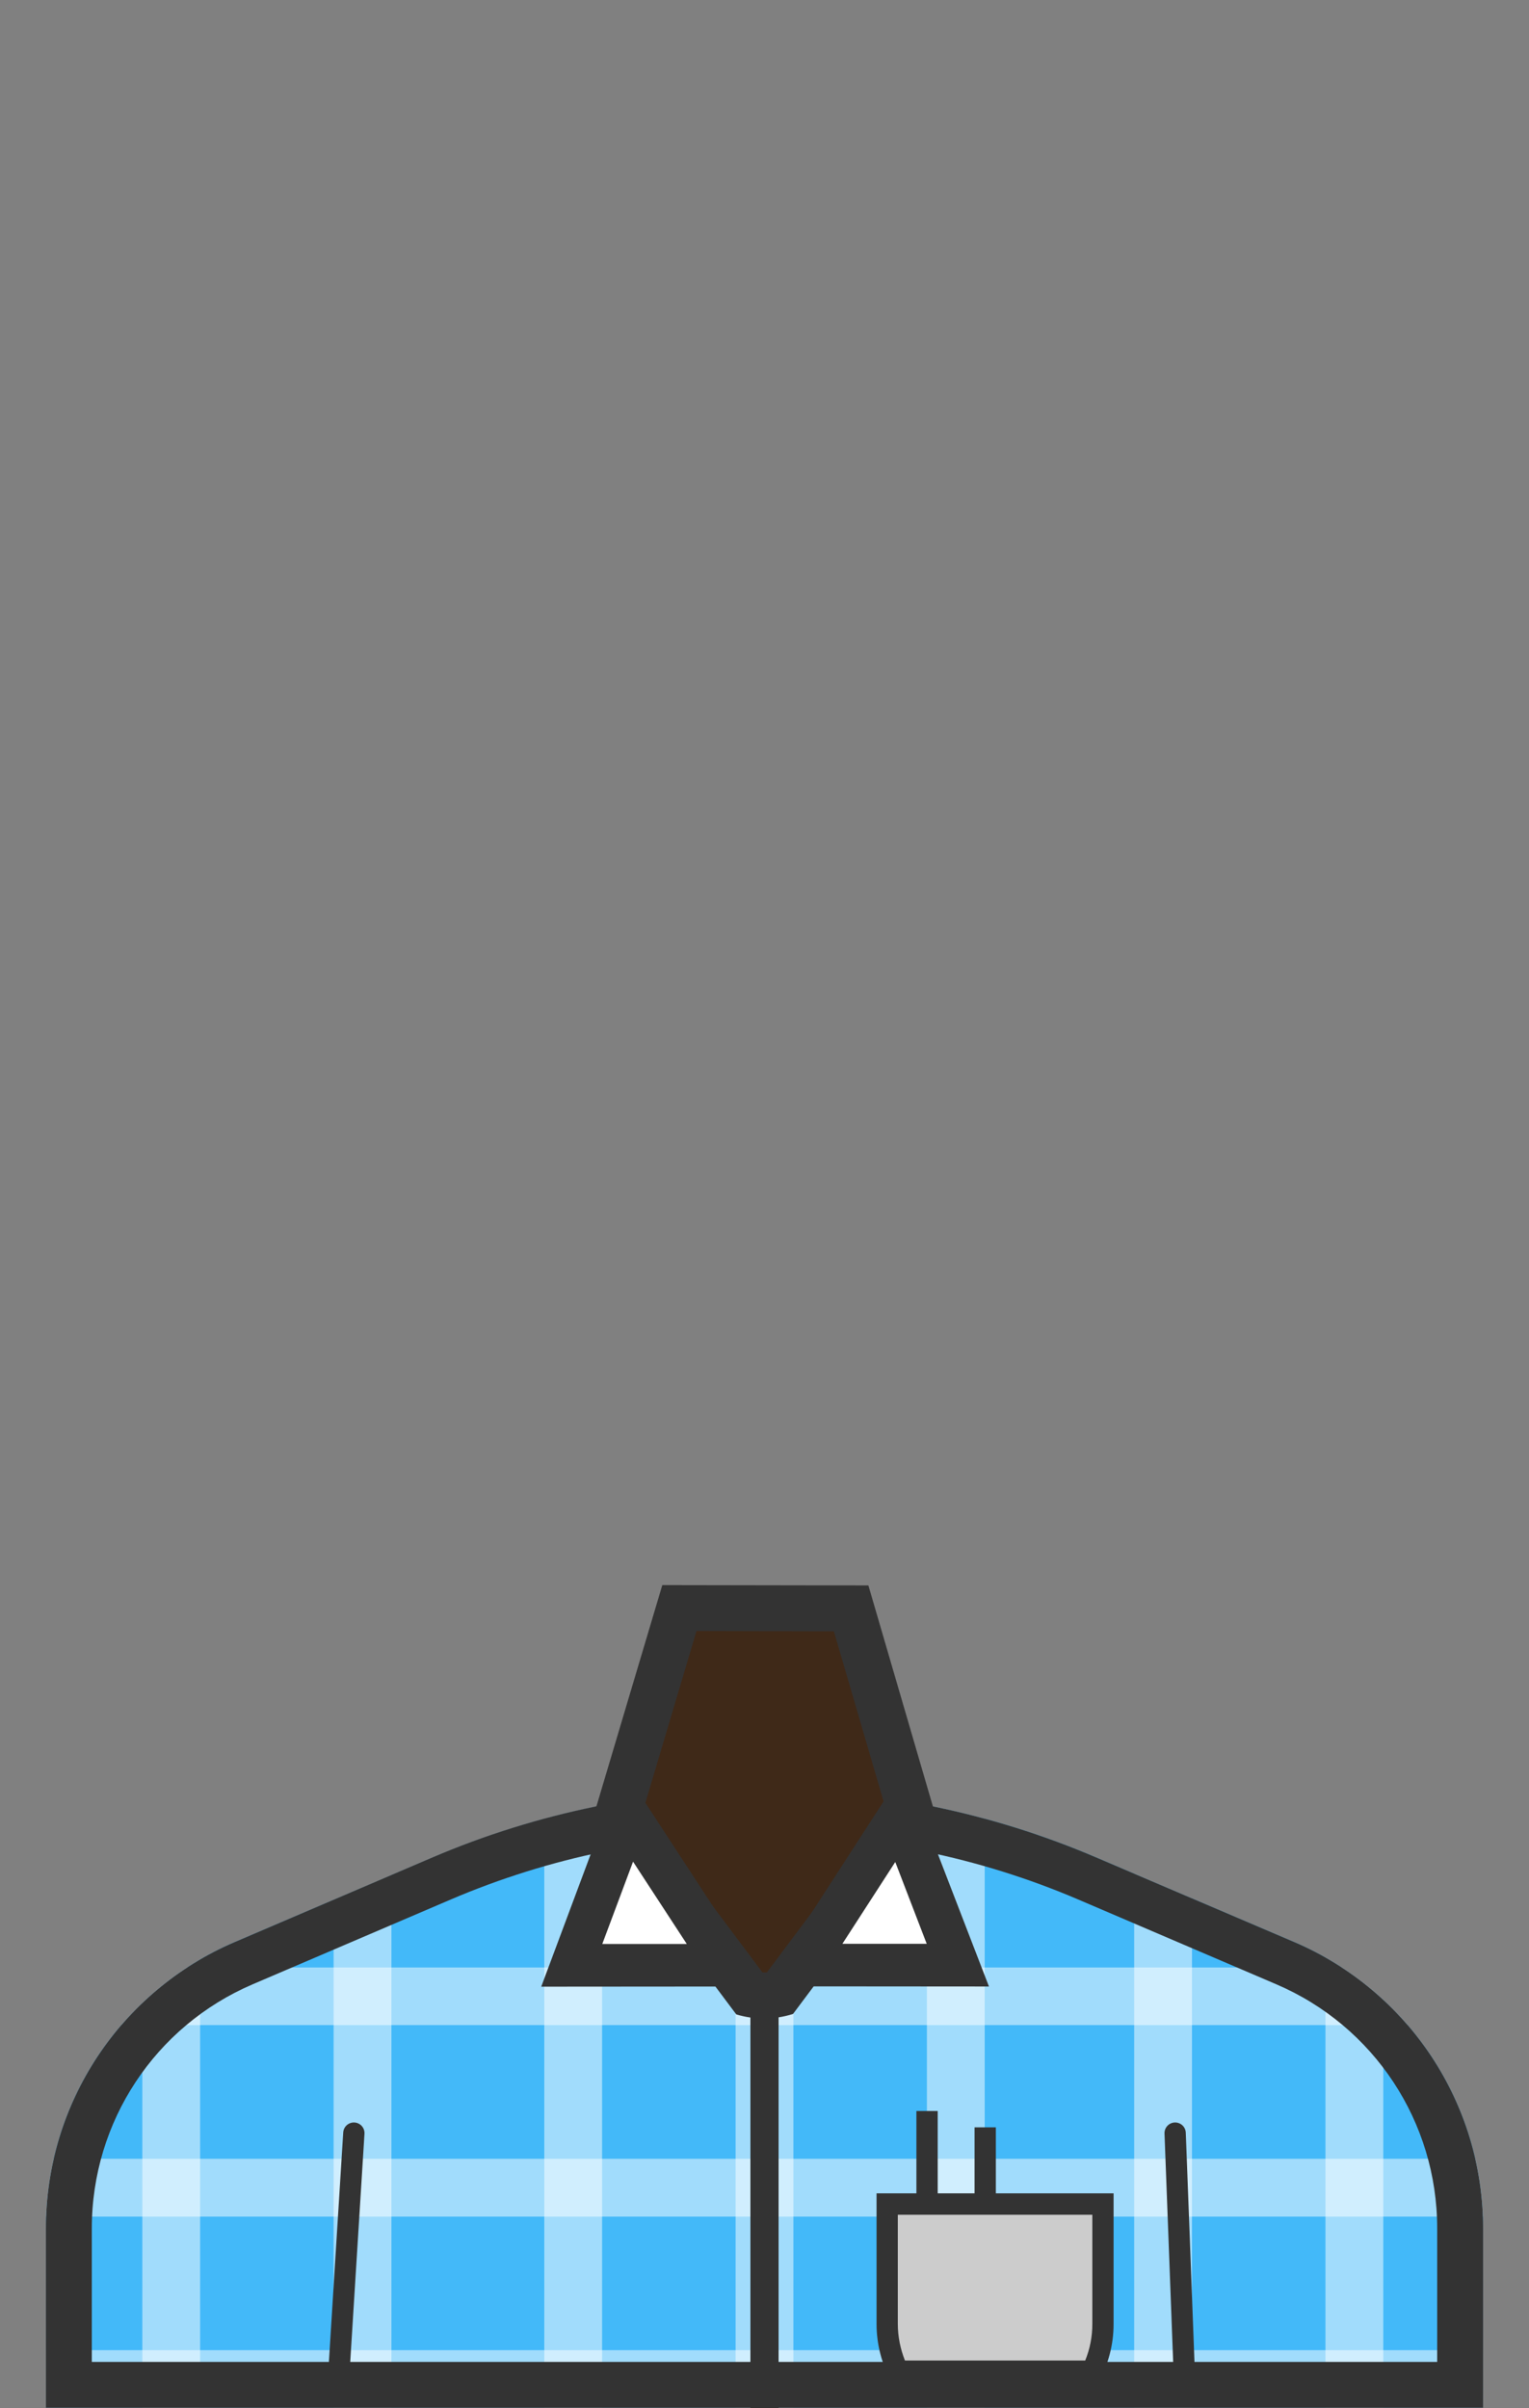 <?xml version="1.0" encoding="utf-8"?>
<!-- Generator: Adobe Illustrator 22.1.0, SVG Export Plug-In . SVG Version: 6.00 Build 0)  -->
<svg version="1.1" id="_x39_-Torso" xmlns="http://www.w3.org/2000/svg" xmlns:xlink="http://www.w3.org/1999/xlink" x="0px"
	 y="0px" viewBox="0 0 899.2 1415.7" style="enable-background:new 0 0 899.2 1415.7;" xml:space="preserve">
<rect x="0" y="0" width="899.2" height="1415.7" fill="#808080" stroke="none"/>
<style type="text/css">
	.st0{fill:#43B9F9;}
	.st1{opacity:0.5;clip-path:url(#SVGID_2_);}
	.st2{fill:#FFFFFF;}
	.st3{opacity:0.5;clip-path:url(#SVGID_4_);}
	.st4{opacity:0.5;clip-path:url(#SVGID_6_);}
	.st5{clip-path:url(#SVGID_8_);}
	.st6{opacity:0.5;}
	.st7{clip-path:url(#SVGID_10_);}
	.st8{clip-path:url(#SVGID_12_);}
	.st9{fill:#333333;}
	.st10{fill:none;stroke:#333333;stroke-width:16.561;stroke-miterlimit:10;}
	.st11{fill:#FFFFFF;stroke:#999999;stroke-width:27;stroke-miterlimit:10;}
	.st12{fill:none;stroke:#333333;stroke-width:12.523;stroke-linecap:round;stroke-miterlimit:10;}
	.st13{fill:#CCCCCC;}
	.st14{fill:#3F2918;}
	.st15{fill:none;stroke:#333333;stroke-width:12.523;stroke-miterlimit:10;}
</style>
<g>
	<g>
		<g>
			<g>
				<g>
					<path class="st0" d="M872.2,1310.4v-0.4l0,0c0-73.2-43.7-139.4-111-168.2L644.6,1092c-61.6-26.4-127.9-39.9-195-39.9l0,0
						c-67,0-133.3,13.6-195,39.9L138,1141.8c-67.3,28.8-111,95-111,168.2l0,0l0,0v105.6h845.2V1310.4z"/>
				</g>
				<g>
					<g>
						<defs>
							<path id="SVGID_1_" d="M872.2,1310.4v-0.4l0,0c0-73.2-43.7-139.4-111-168.2L644.6,1092c-61.6-26.4-127.9-39.9-195-39.9l0,0
								c-67,0-133.3,13.6-195,39.9L138,1141.8c-67.3,28.8-111,95-111,168.2l0,0l0,0v105.6h845.2V1310.4z"/>
						</defs>
						<clipPath id="SVGID_2_">
							<use xlink:href="#SVGID_1_"  style="overflow:visible;"/>
						</clipPath>
						<g class="st1">
							<rect x="27" y="1381.7" class="st2" width="845.2" height="34"/>
						</g>
					</g>
					<g>
						<defs>
							<path id="SVGID_3_" d="M872.2,1310.4v-0.4l0,0c0-73.2-43.7-139.4-111-168.2L644.6,1092c-61.6-26.4-127.9-39.9-195-39.9l0,0
								c-67,0-133.3,13.6-195,39.9L138,1141.8c-67.3,28.8-111,95-111,168.2l0,0l0,0v105.6h845.2V1310.4z"/>
						</defs>
						<clipPath id="SVGID_4_">
							<use xlink:href="#SVGID_3_"  style="overflow:visible;"/>
						</clipPath>
						<g class="st3">
							<rect x="27" y="1269.2" class="st2" width="845.2" height="34"/>
						</g>
					</g>
					<g>
						<defs>
							<path id="SVGID_5_" d="M872.2,1310.4v-0.4l0,0c0-73.2-43.7-139.4-111-168.2L644.6,1092c-61.6-26.4-127.9-39.9-195-39.9l0,0
								c-67,0-133.3,13.6-195,39.9L138,1141.8c-67.3,28.8-111,95-111,168.2l0,0l0,0v105.6h845.2V1310.4z"/>
						</defs>
						<clipPath id="SVGID_6_">
							<use xlink:href="#SVGID_5_"  style="overflow:visible;"/>
						</clipPath>
						<g class="st4">
							<polygon class="st2" points="27,1156.7 415.1,1156.7 449.3,1189.2 481.6,1156.7 872.2,1156.7 872.2,1190.6 27,1190.6 							
								"/>
						</g>
					</g>
					<g>
						<defs>
							<path id="SVGID_7_" d="M872.2,1310.4v-0.4l0,0c0-73.2-43.7-139.4-111-168.2L644.6,1092c-61.6-26.4-127.9-39.9-195-39.9l0,0
								c-67,0-133.3,13.6-195,39.9L138,1141.8c-67.3,28.8-111,95-111,168.2l0,0l0,0v105.6h845.2V1310.4z"/>
						</defs>
						<clipPath id="SVGID_8_">
							<use xlink:href="#SVGID_7_"  style="overflow:visible;"/>
						</clipPath>
						<g class="st5">
							<g class="st6">
								<rect x="320.1" y="863.6" class="st2" width="34" height="845.2"/>
							</g>
							<g class="st6">
								<rect x="432.6" y="1178.1" class="st2" width="34" height="530.7"/>
							</g>
							<g class="st6">
								<rect x="545.1" y="863.6" class="st2" width="34" height="845.2"/>
							</g>
						</g>
					</g>
					<g>
						<defs>
							<path id="SVGID_9_" d="M872.2,1310.4v-0.4l0,0c0-73.2-43.7-139.4-111-168.2L644.6,1092c-61.6-26.4-127.9-39.9-195-39.9l0,0
								c-67,0-133.3,13.6-195,39.9L138,1141.8c-67.3,28.8-111,95-111,168.2l0,0l0,0v105.6h845.2V1310.4z"/>
						</defs>
						<clipPath id="SVGID_10_">
							<use xlink:href="#SVGID_9_"  style="overflow:visible;"/>
						</clipPath>
						<g class="st7">
							<g class="st6">
								<rect x="667" y="863.6" class="st2" width="34" height="845.2"/>
							</g>
							<g class="st6">
								<rect x="779.5" y="863.6" class="st2" width="34" height="845.2"/>
							</g>
							<g class="st6">
								<rect x="892" y="863.6" class="st2" width="34" height="845.2"/>
							</g>
						</g>
					</g>
					<g>
						<defs>
							<path id="SVGID_11_" d="M872.2,1310.4v-0.4l0,0c0-73.2-43.7-139.4-111-168.2L644.6,1092c-61.6-26.4-127.9-39.9-195-39.9l0,0
								c-67,0-133.3,13.6-195,39.9L138,1141.8c-67.3,28.8-111,95-111,168.2l0,0l0,0v105.6h845.2V1310.4z"/>
						</defs>
						<clipPath id="SVGID_12_">
							<use xlink:href="#SVGID_11_"  style="overflow:visible;"/>
						</clipPath>
						<g class="st8">
							<g class="st6">
								<rect x="-28.8" y="863.6" class="st2" width="34" height="845.2"/>
							</g>
							<g class="st6">
								<rect x="83.7" y="863.6" class="st2" width="34" height="845.2"/>
							</g>
							<g class="st6">
								<rect x="196.2" y="863.6" class="st2" width="34" height="845.2"/>
							</g>
						</g>
					</g>
				</g>
				<g>
					<path class="st9" d="M449.6,1079c31.5,0,63.2,3.2,94.1,9.5s61.3,15.8,90.3,28.2l116.6,49.9c57.5,24.6,94.6,80.9,94.6,143.4v0.4
						v78.2H54V1310c0-62.5,37.1-118.8,94.6-143.4l116.6-49.9c29-12.4,59.4-21.9,90.3-28.2C386.4,1082.2,418.1,1079,449.6,1079
						 M449.6,1052L449.6,1052c-67,0-133.3,13.6-195,39.9L138,1141.8c-67.3,28.8-111,95-111,168.2l0,0l0,0v105.6h845.2v-105.2v-0.4
						c0-73.2-43.7-139.4-111-168.2L644.6,1092C582.9,1065.6,516.6,1052,449.6,1052L449.6,1052z"/>
				</g>
				<g>
					<line class="st10" x1="449.6" y1="1177.1" x2="449.6" y2="1415.7"/>
				</g>
				<path class="st11" d="M630.7,1235.1"/>
				<path class="st11" d="M630.7,1310.1"/>
				<line class="st12" x1="208.1" y1="1254.1" x2="199.2" y2="1396.5"/>
				<line class="st12" x1="691.1" y1="1254.1" x2="696.5" y2="1396.5"/>
				<g>
					<path class="st13" d="M528.1,1394c-4.2-8.6-6.4-18.1-6.4-27.7v-70.5h126.9v70.5c0,9.6-2.2,19.1-6.4,27.7H528.1z"/>
					<path class="st9" d="M642.4,1302.1v64.2c0,7.4-1.4,14.7-4.2,21.5h-106c-2.7-6.8-4.2-14.1-4.2-21.5v-64.2H642.4 M654.9,1289.5
						H515.5v76.8c0,12.3,3.2,23.9,8.8,34h121.8c5.6-10.1,8.8-21.6,8.8-34L654.9,1289.5L654.9,1289.5z"/>
				</g>
			</g>
		</g>
		<g>
			<path class="st14" d="M449.4,1173.2c-2.8,0-5.6-0.3-8.4-0.8l-78-104.1l36.6-122.8l101,0.3l35.8,122.5l-77.9,104
				C455.4,1172.9,452.4,1173.2,449.4,1173.2L449.4,1173.2z"/>
			<g>
				<path class="st9" d="M409.6,958.9l80.8,0.2l31.1,106.4l-70.5,94.1c-0.5,0-1.1,0-1.6,0c-0.3,0-0.7,0-1,0l-70.5-94.1L409.6,958.9
					 M389.5,931.9l-41.4,139l84.9,113.4c5.3,1.6,10.8,2.4,16.3,2.4c5.7,0,11.4-0.9,16.9-2.6l0.2-0.1l84.8-113.2l-40.5-138.7
					L389.5,931.9L389.5,931.9z"/>
			</g>
		</g>
		<g>
			<g>
				<polygon class="st2" points="369.3,1067 427,1155.3 336.3,1155.4 				"/>
				<g>
					<path class="st9" d="M372.3,1094.5l31.6,48.4h-49.7L372.3,1094.5 M368.3,1050.1c-3.3,0-6.6,1.7-7.8,4.9l-42.2,113l131.8-0.1
						l-74.6-114.2C373.9,1051.2,371.1,1050.1,368.3,1050.1L368.3,1050.1z"/>
				</g>
			</g>
		</g>
		<g>
			<polygon class="st2" points="472.4,1155.3 529.3,1067.2 563.3,1155.3 			"/>
			<g>
				<path class="st9" d="M526.5,1094.7l18.5,48.1h-49.6L526.5,1094.7 M530.2,1050.1c-2.8,0-5.5,1.2-7.1,3.6l-73.8,114.1l132.3,0.1
					l-43.6-113C536.8,1051.7,533.5,1050.1,530.2,1050.1L530.2,1050.1z"/>
			</g>
		</g>
	</g>
	<g>
		<line class="st15" x1="545.2" y1="1296.4" x2="545.2" y2="1241.1"/>
	</g>
	<line class="st15" x1="579.4" y1="1296.4" x2="579.4" y2="1250.7"/>
</g>
</svg>

